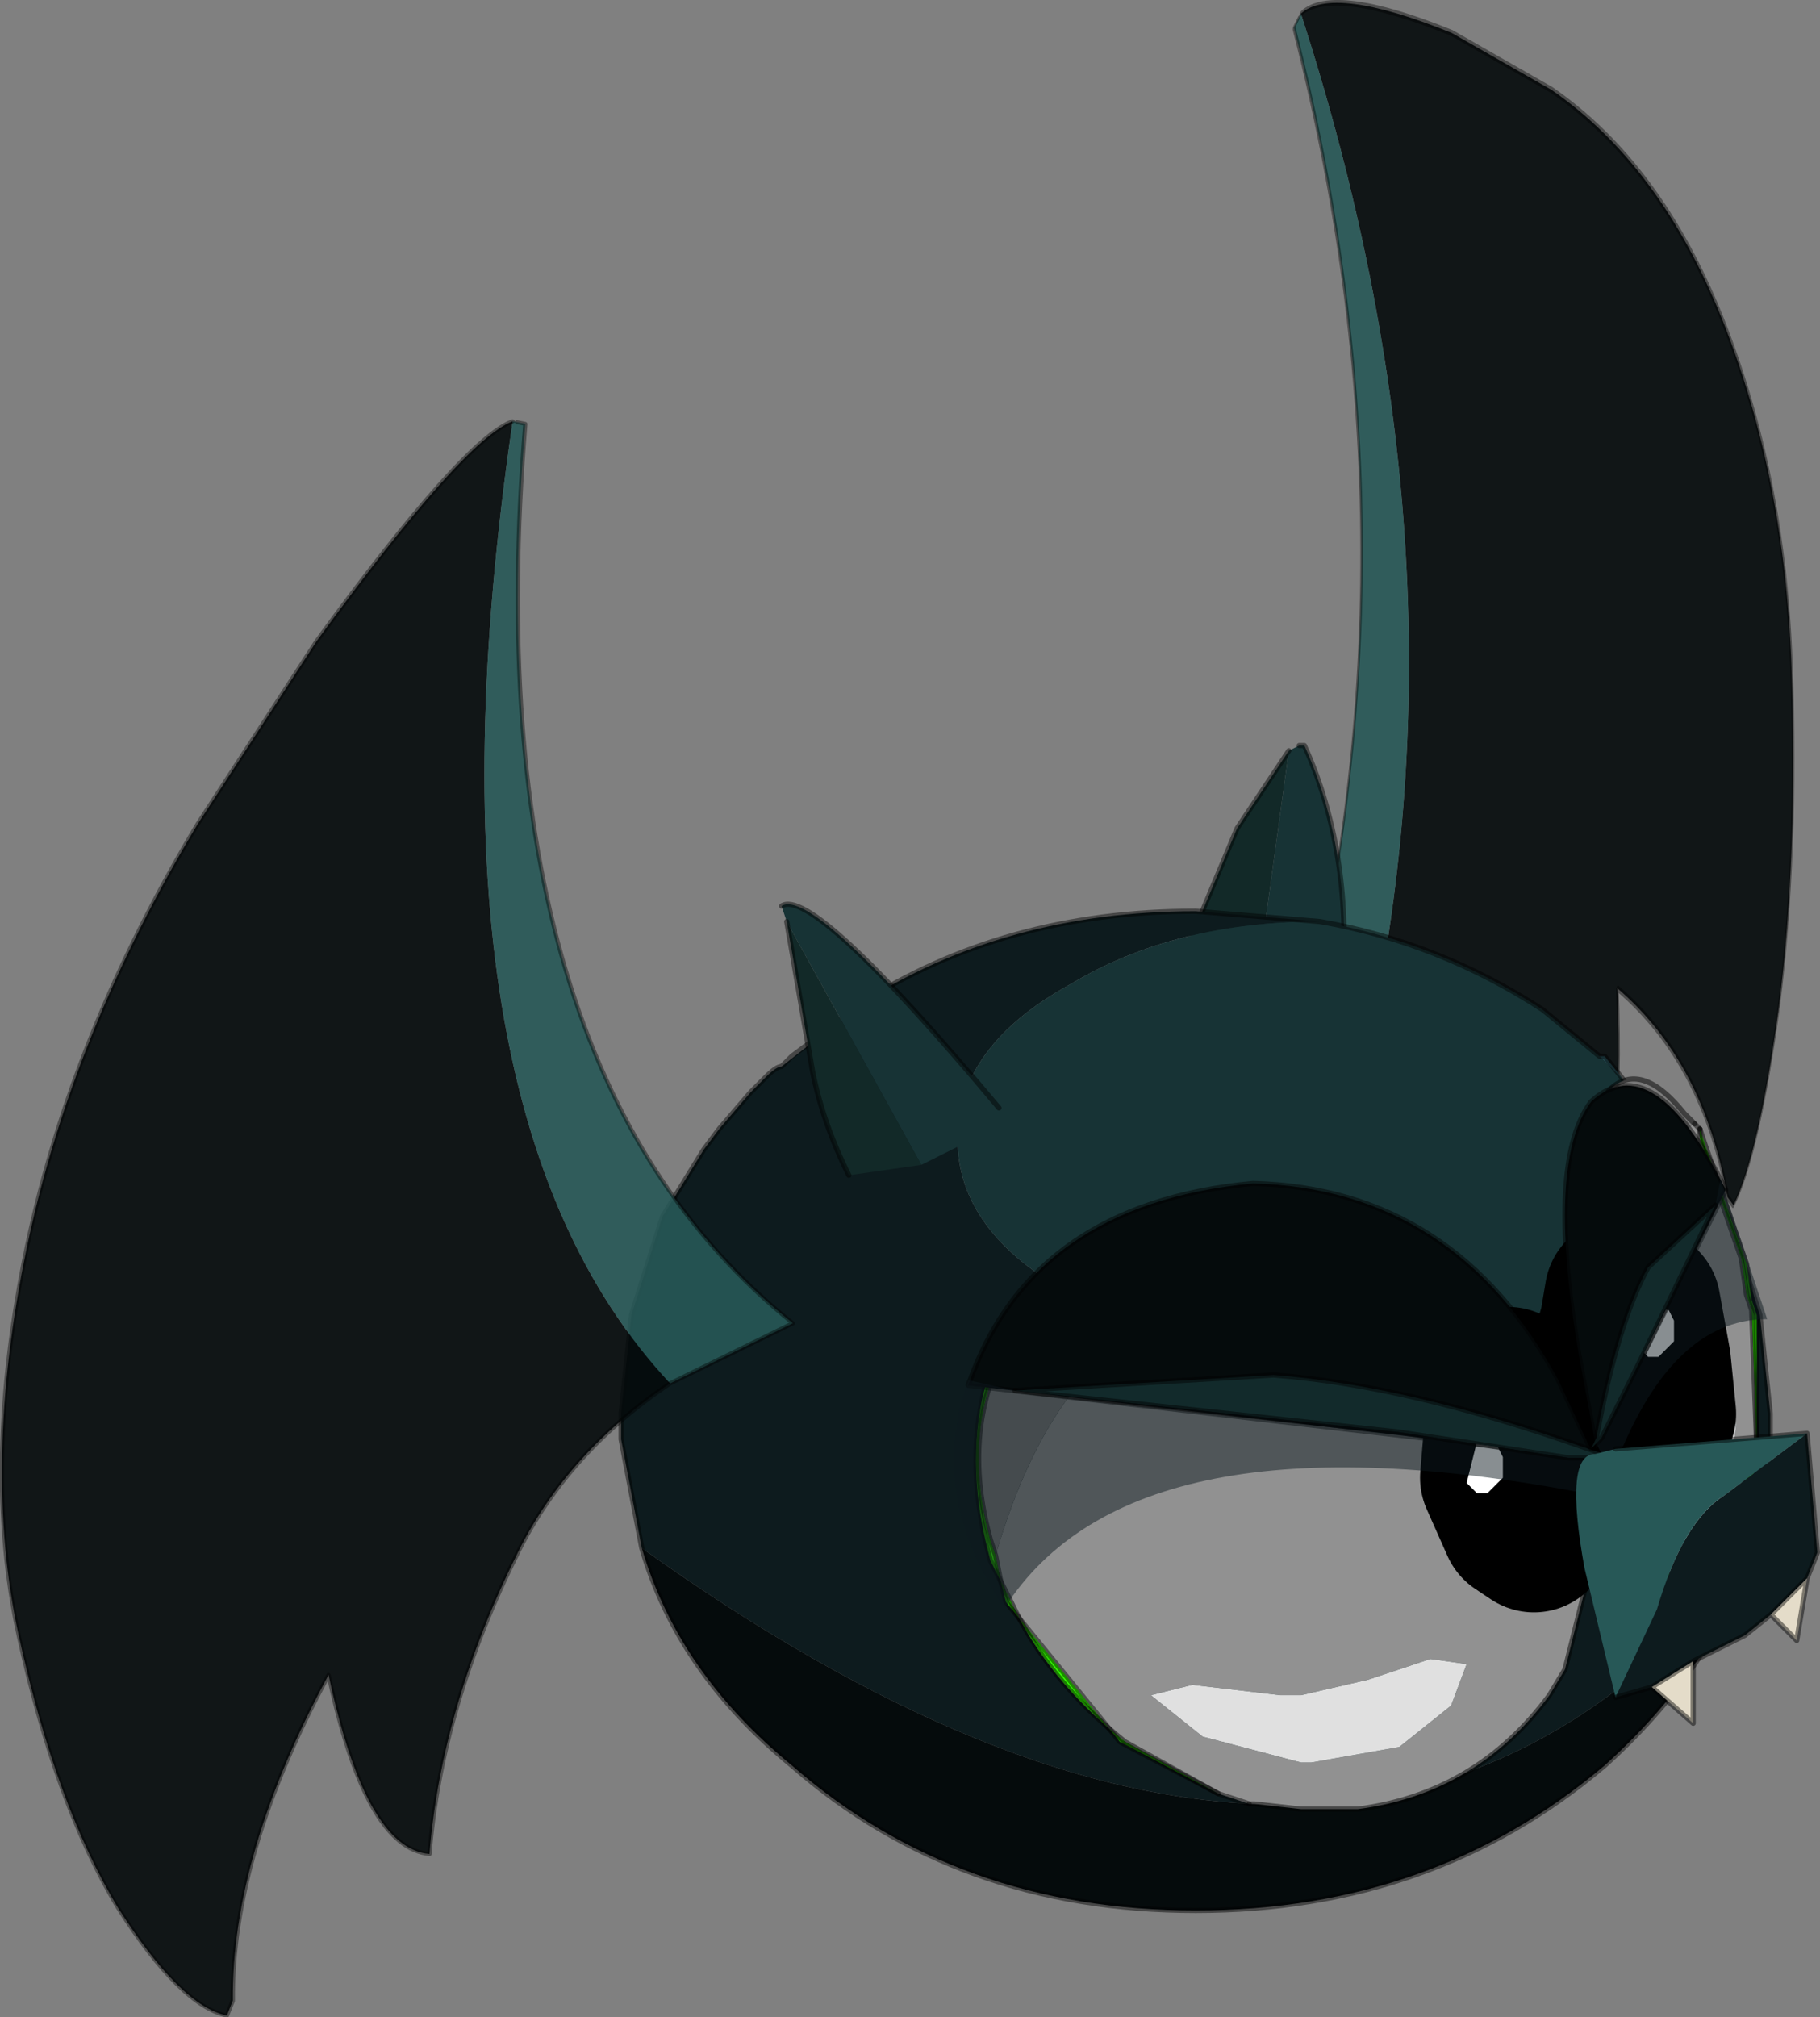 <svg viewBox="0 0 41.154 45.602" xmlns="http://www.w3.org/2000/svg" xmlns:xlink="http://www.w3.org/1999/xlink"><rect x="0" y="0" width="41.154" height="45.602" fill="#808080" stroke="none"/><g transform="translate(-10.356 -13.096)"><use transform="matrix(-1.044 2.116 .414 1.459 44.626 3.565)" width="9.05" height="20.35" xlink:href="#a"/><use transform="translate(24.4 29.95) scale(2.341)" width="11.1" height="11.25" xlink:href="#b"/><use transform="translate(45.048 37.45) scale(2.341)" width="2.15" height="4.9" xlink:href="#c"/><use transform="translate(32.4 40.3) scale(2.341)" width="6.25" height="5.85" xlink:href="#d"/><use transform="translate(31.9 39.85) scale(2.341)" width="6.4" height="4.1" xlink:href="#e"/><use transform="translate(45.75 37.65) scale(2.341)" width="1.95" height="3.75" xlink:href="#f"/><use transform="translate(45.95 45.5) scale(2.341)" width="2.35" height="2.8" xlink:href="#g"/><use transform="matrix(1.903 .389 -.196 1.796 13.1 20.811)" width="9.05" height="20.35" xlink:href="#a"/></g><defs><use width="9.05" height="20.35" xlink:href="#h" id="a"/><use width="9.05" height="20.35" xlink:href="#i" id="h"/><use width="11.1" height="11.25" xlink:href="#j" id="b"/><use width="2.15" height="4.9" xlink:href="#k" id="c"/><use width="6.25" height="5.85" xlink:href="#l" id="d"/><use width="6.4" height="4.1" xlink:href="#m" id="e"/><use width="1.95" height="3.75" xlink:href="#n" id="f"/><use width="2.35" height="2.8" xlink:href="#o" id="g"/><g id="i"><path d="M.95 11.05q-1.1 1.1-1.55 2.45-.7 2.1-.65 3.95-.75.1-1.4-1.95-.9 2.45-.7 4.25l-.05.2q-.55 0-1.4-1.05-.85-1.1-1.5-3.1t-.4-4.8q.25-2.75 1.45-5.65L-4.1 2.8q1.45-2.85 2-3.2-.3 8.7 3.05 11.45" fill="#050b0c" fill-opacity=".898" fill-rule="evenodd" transform="translate(6.75 .4)"/><path d="M.95 11.05Q-2.4 8.3-2.1-.4h.15q.2 8.05 4.25 10.4L.95 11.05" fill="#275857" fill-opacity=".898" fill-rule="evenodd" transform="translate(6.75 .4)"/><path d="M4.65 0q-.55.35-2 3.2L1.5 5.75Q.3 8.65.05 11.4q-.25 2.8.4 4.8t1.5 3.1q.85 1.05 1.4 1.05l.05-.2q-.2-1.8.7-4.25.65 2.05 1.4 1.95-.05-1.85.65-3.95.45-1.35 1.55-2.45M4.7 0h.1Q5 8.05 9.05 10.4L7.7 11.45" fill="none" stroke="#000" stroke-linecap="round" stroke-linejoin="round" stroke-opacity=".404" stroke-width=".05"/></g><g id="j"><path d="M6.1 2.6 6.45.05l.1-.05h.05q.5 1.1.35 2.55l-.85.05" fill="#173335" fill-rule="evenodd"/><path d="M5.3 2.35 5.95.8l.5-.75L6.1 2.6l-.8-.25" fill="#122928" fill-rule="evenodd"/><path d="m6.45.05-.5.75-.65 1.55M6.55 0h.05q.5 1.1.35 2.55" fill="none" stroke="#000" stroke-linecap="round" stroke-linejoin="round" stroke-opacity=".451" stroke-width=".05"/><path d="m2.25 2.55.05-.05q1.4-.9 3.25-.9l1.2.1q-1.4 0-2.4.6-1.1.6-1.1 1.5t1.1 1.5q1.1.65 2.6.65 1.55 0 2.65-.6l1-1 .1.2.3.95.1.95v.25l-.2 1.15q-3.85 4.8-10.7-.1L0 6.7v-.25l.1-.95.3-.95.4-.65.15-.2.3-.35.15-.15q.1-.1.15-.1l.7-.55-.6.45-.1.1.1-.1.6-.45" fill="#0d1b1e" fill-rule="evenodd"/><path d="M9.45 3h.05l.2.25L9.45 3" fill="#265059" fill-rule="evenodd"/><path d="M.2 7.75q6.85 4.9 10.7.1-.4 1.1-1.4 2-1.65 1.4-3.95 1.4t-3.9-1.4Q.55 8.95.2 7.75" fill="#050b0c" fill-rule="evenodd"/><path d="m10.6 4.35-1 1q-1.1.6-2.65.6-1.5 0-2.6-.65-1.1-.6-1.1-1.5t1.1-1.5q1-.6 2.4-.6 1.15.2 2.15.85l.55.45.5.5.2.25.45.6" fill="#173335" fill-rule="evenodd"/><path d="m6.75 1.7-1.2-.1q-1.85 0-3.25.9l-.05.05-.6.45-.1.1q-.05 0-.15.1l-.15.15-.3.35-.15.2-.4.65-.3.95-.1.95v.25l.2 1.05q.35 1.2 1.45 2.1 1.6 1.4 3.9 1.4t3.95-1.4q1-.9 1.4-2l.2-1.15v-.25L11 5.5l-.3-.95-.1-.2M6.75 1.7q1.15.2 2.15.85l.55.45h.05l.2.25.25.25.2.25.45.6" fill="none" stroke="#000" stroke-linecap="round" stroke-linejoin="round" stroke-opacity=".451" stroke-width=".05"/><path d="m1.6 1.7-.05-.15q.3-.2 2.1 1.95l-.25.3-.5.25L1.6 1.7" fill="#173335" fill-rule="evenodd"/><path d="m2.9 4.05-.7.1q-.25-.5-.35-1L1.6 1.7l1.3 2.35" fill="#122928" fill-rule="evenodd"/><path d="M1.55 1.55q.3-.2 2.1 1.95m-1.45.65q-.25-.5-.35-1L1.6 1.7" fill="none" stroke="#000" stroke-linecap="round" stroke-linejoin="round" stroke-opacity=".451" stroke-width=".05"/></g><g id="k"><path d="m1.3.5.05.15.4 1.15.05.35.05.15v1.3q-.1.9-.4 1.2-.25.25-.5 0l.45-.05.45-1.15-.05-1.35-.05-.15-.05-.35L1.3.6V.5" fill="#3f0" fill-rule="evenodd" transform="translate(.3)"/><path d="M1.25.45 1.3.5v.1l.4 1.15.05.35.05.15.05 1.35-.45 1.15-.45.05-.25-.25-.05-.15-.25-.6-.25-.65v-.1q.3-2.1 1.1-2.6m.3 2.95-.15.3-.25.25h-.2l-.1.1.1.3.25.15.25-.2.15-.5.05-.45q-.05-.15-.1.05" fill="#919191" fill-rule="evenodd" transform="translate(.3)"/><path d="M1.55 3.4q.05-.2.1-.05l-.05.45-.15.5-.25.2-.25-.15-.1-.3.1-.1h.2l.25-.25.15-.3" fill="#e0e0e0" fill-rule="evenodd" transform="translate(.3)"/><path d="M.15 3.05.1 2.9.05 1.3Q.15.4.45.1q.3-.25.7.25l.1.1q-.8.5-1.1 2.6" fill="#7b7b7b" fill-rule="evenodd" transform="translate(.3)"/><path d="M1.55.45 1.6.5" fill="none" stroke="#000" stroke-linecap="round" stroke-linejoin="round" stroke-opacity=".451" stroke-width=".05"/><path d="m1.6.5.05.15.4 1.15.05.35.05.15v1.3q-.1.9-.4 1.2-.25.25-.5 0" fill="none" stroke="#000" stroke-linecap="round" stroke-linejoin="round" stroke-opacity=".502" stroke-width=".05"/><path d="M1.25 4.8 1 4.55.95 4.4.7 3.8l-.25-.65v-.1L.4 2.9.35 1.3Q.45.4.75.1q.3-.25.7.25l.1.1M1.6.5v.1L2 1.75l.05.35.05.15.05 1.35-.45 1.15-.45.05" fill="none" stroke="#000" stroke-linecap="round" stroke-linejoin="round" stroke-opacity=".498" stroke-width=".05"/><path d="m.45 3 .2.45.15.1.1-.3-.05-.5-.1-.55-.2-.1-.05.3q-.1.3-.05.6" fill-rule="evenodd" transform="translate(.3)"/><path d="m.75 3 .2.45.15.1.1-.3-.05-.5-.1-.55-.2-.1-.05.3q-.1.3-.05.6z" fill="none" stroke="#000" stroke-linecap="round" stroke-linejoin="round" stroke-width="1.5"/><path d="m.8 2.7-.1-.1.1-.4.2.05.05.1v.2L.9 2.7H.8" fill="#fff" fill-rule="evenodd" transform="translate(.3)"/></g><g id="l"><path d="m2.35 5.7-.9-.5Q.7 4.6.35 3.85l-.1-.2L.2 3.4Q1.4-.75 5.7 2l.1.3.05.3.05.25.05.65-.25 1-.15.25q-.7.95-1.85 1.1h-.55L2.7 5.8h-.05l-.3-.1m.8-.95h-.2l-.85-.1-.4.1.5.4.95.25h.1l.85-.15.5-.4.15-.4-.35-.05-.6.2-.65.15" fill="#919191" fill-rule="evenodd"/><path d="M1.25.35Q.8.65.5 1.1l-.3.5q-.3.75-.05 1.65l.05.15.05.25.1.2q.35.75 1.1 1.35l.9.5-.95-.5L.3 3.85l-.05-.2-.1-.2-.05-.2q-.2-.9.05-1.65l.3-.45.8-.8" fill="#3f0" fill-rule="evenodd"/><path d="m3.15 4.75.65-.15.6-.2.35.05-.15.4-.5.4-.85.15h-.1l-.95-.25-.5-.4.4-.1.85.1h.2" fill="#e0e0e0" fill-rule="evenodd"/><path d="m.2 3.4-.05-.15Q-.1 2.35.2 1.6l.3-.5q.3-.45.75-.75L2.3 0h.65q.85.1 1.6.7.75.5 1.15 1.3Q1.4-.75.2 3.4" fill="#7b7b7b" fill-rule="evenodd"/><path d="m1.25.35-.8.8-.3.45Q-.1 2.35.1 3.25l.05.2.1.2.05.2L1.4 5.2l.95.5M2.3 0 1.25.35m1.4 5.45-.3-.1" fill="none" stroke="#000" stroke-linecap="round" stroke-linejoin="round" stroke-opacity=".451" stroke-width=".05"/><path d="m.2 3.4-.05-.15Q-.1 2.35.2 1.6l.3-.5q.3-.45.75-.75m1.1 5.35-.9-.5Q.7 4.6.35 3.85l-.1-.2L.2 3.4M5.7 2Q5.3 1.2 4.55.7 3.8.1 2.95 0H2.3m3.4 2 .1.3.05.3.05.25.05.65-.25 1-.15.25q-.7.95-1.85 1.1h-.55L2.7 5.8h-.05" fill="none" stroke="#000" stroke-linecap="round" stroke-linejoin="round" stroke-opacity=".498" stroke-width=".05"/><path d="m5.05 2.65.2.45.15.1.1-.3-.05-.5-.1-.55-.2-.1-.05.3-.05.6" fill-rule="evenodd"/><path d="m5.05 2.65.2.45.15.1.1-.3-.05-.5-.1-.55-.2-.1-.05.3z" fill="none" stroke="#000" stroke-linecap="round" stroke-linejoin="round" stroke-width="1.5"/><path d="m4.85 2.8-.1-.1.1-.4.2.05.05.1v.2l-.15.15h-.1" fill="#fff" fill-rule="evenodd"/></g><g id="m"><path d="m5.85 1.9.35.75-6.05-.7Q.75.2 2.9 0q1.95.05 2.95 1.9" fill="#050b0c" fill-rule="evenodd"/><path d="m5.85 1.9.35.75-6.05-.7Q.75.2 2.9 0q1.95.05 2.95 1.9z" fill="none" stroke="#000" stroke-linecap="round" stroke-linejoin="round" stroke-opacity=".451" stroke-width=".05"/><path d="m.6 2 2.5-.15q1.3.1 3 .7l.3.1h-.45L4.3 2.4.6 2" fill="#122a2b" fill-rule="evenodd"/><path d="M6.15 2.65V3Q1.75 2.15.5 4.1-.25 3 .15 1.9L.6 2l3.7.4 1.65.25h.2" fill="#0d1a1f" fill-opacity=".49" fill-rule="evenodd"/><path d="m.6 2 2.5-.15q1.3.1 3 .7l.3.1h-.45L4.3 2.4z" fill="none" stroke="#000" stroke-linecap="round" stroke-linejoin="round" stroke-opacity=".451" stroke-width=".05"/></g><g id="n"><path d="M1.55 1 .3 3.5l-.15-.8Q-.2.75.25.15q.6-.55 1.3.85" fill="#050b0c" fill-rule="evenodd"/><path d="M1.55 1Q.85-.4.25.15-.2.75.15 2.7l.15.8z" fill="none" stroke="#000" stroke-linecap="round" stroke-linejoin="round" stroke-opacity=".451" stroke-width=".05"/><path d="M1.45 1.15.7 2.7l-.35.7-.1.1.05-.1q.2-1.1.5-1.65l.65-.6" fill="#122a2b" fill-rule="evenodd"/><path d="M1.45 1.15 1.5.9l.45 1.35q-.95 0-1.5 1.5l-.15-.3.05-.05.35-.7.75-1.55" fill="#0d1a1f" fill-opacity=".49" fill-rule="evenodd"/><path d="M1.45 1.15.7 2.7l-.35.7-.1.1.05-.1q.2-1.1.5-1.65z" fill="none" stroke="#000" stroke-linecap="round" stroke-linejoin="round" stroke-opacity=".451" stroke-width=".05"/></g><g id="o"><path d="m2.25 0 .1 1.15-.1.25-.35.35-.25.2-.5.25-.4.25-.35.1.4-.85q.25-.85.65-1.1l.8-.6" fill="#0d1b1e" fill-rule="evenodd"/><path d="m2.25 1.4-.1.6-.25-.25.35-.35m-1.1.8v.6l-.4-.35.4-.25" fill="#e4dcc9" fill-rule="evenodd"/><path d="M.4 2.55.1 1.3Q-.1.2.2.2L.4.15 2.25 0l-.8.6Q1.05.85.8 1.7l-.4.85" fill="#275857" fill-rule="evenodd"/><path d="m2.25 0 .1 1.15-.1.25-.1.6-.25-.25-.25.2-.5.25v.6l-.4-.35-.35.1m0-2.4L2.25 0m-1.1 2.2-.4.25m1.5-1.05-.35.35" fill="none" stroke="#000" stroke-linecap="round" stroke-linejoin="round" stroke-opacity=".451" stroke-width=".05"/></g></defs></svg>